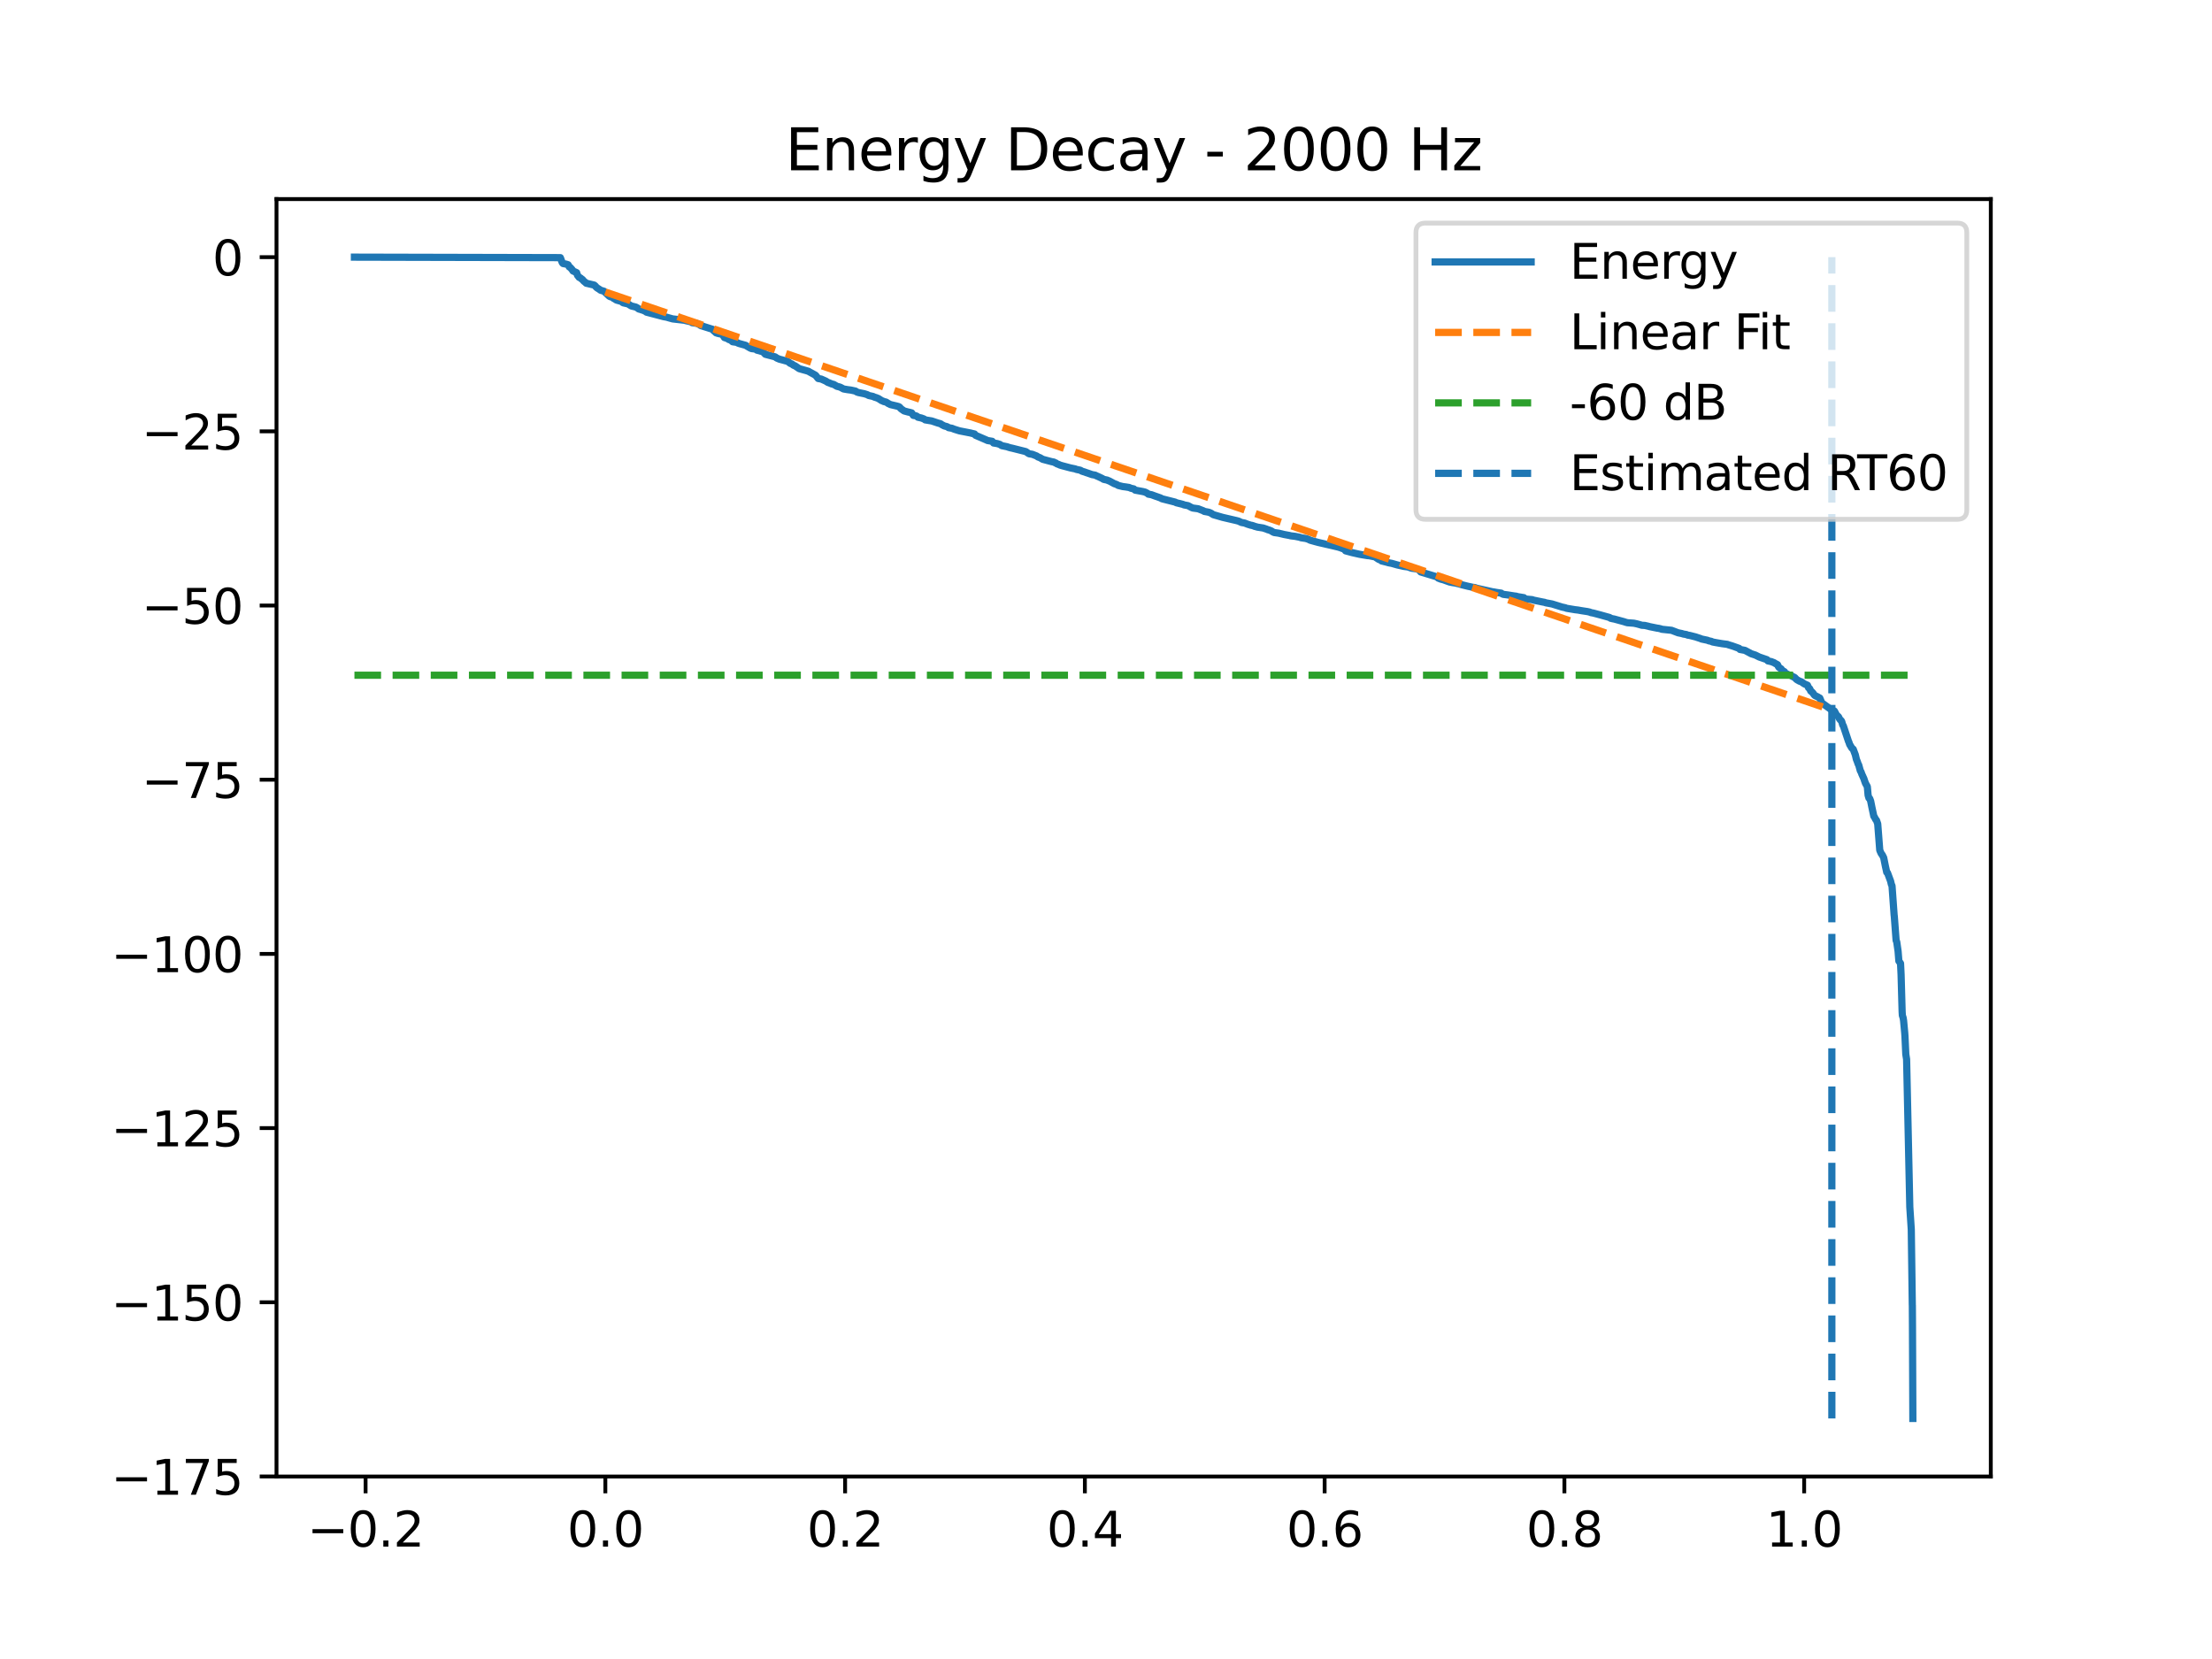 <?xml version="1.0" encoding="utf-8" standalone="no"?>
<!DOCTYPE svg PUBLIC "-//W3C//DTD SVG 1.1//EN"
  "http://www.w3.org/Graphics/SVG/1.1/DTD/svg11.dtd">
<svg xmlns:xlink="http://www.w3.org/1999/xlink" width="460.8pt" height="345.6pt" viewBox="0 0 460.8 345.6" xmlns="http://www.w3.org/2000/svg" version="1.1">
 <defs>
  <style type="text/css">*{stroke-linejoin: round; stroke-linecap: butt}</style>
 </defs>
 <g id="figure_1">
  <g id="patch_1">
   <path d="M 0 345.6 
L 460.8 345.6 
L 460.8 0 
L 0 0 
z
" style="fill: #ffffff"/>
  </g>
  <g id="axes_1">
   <g id="patch_2">
    <path d="M 57.6 307.584 
L 414.72 307.584 
L 414.72 41.472 
L 57.6 41.472 
z
" style="fill: #ffffff"/>
   </g>
   <g id="matplotlib.axis_1">
    <g id="xtick_1">
     <g id="line2d_1">
      <defs>
       <path id="me04edfafb6" d="M 0 0 
L 0 3.5 
" style="stroke: #000000; stroke-width: 0.8"/>
      </defs>
      <g>
       <use xlink:href="#me04edfafb6" x="76.158" y="307.584" style="stroke: #000000; stroke-width: 0.8"/>
      </g>
     </g>
     <g id="text_1">
      <!-- −0.2 -->
      <g transform="translate(64.017 322.182) scale(0.1 -0.1)">
       <defs>
        <path id="DejaVuSans-2212" d="M 678 2272 
L 4684 2272 
L 4684 1741 
L 678 1741 
L 678 2272 
z
" transform="scale(0.016)"/>
        <path id="DejaVuSans-30" d="M 2034 4250 
Q 1547 4250 1301 3770 
Q 1056 3291 1056 2328 
Q 1056 1369 1301 889 
Q 1547 409 2034 409 
Q 2525 409 2770 889 
Q 3016 1369 3016 2328 
Q 3016 3291 2770 3770 
Q 2525 4250 2034 4250 
z
M 2034 4750 
Q 2819 4750 3233 4129 
Q 3647 3509 3647 2328 
Q 3647 1150 3233 529 
Q 2819 -91 2034 -91 
Q 1250 -91 836 529 
Q 422 1150 422 2328 
Q 422 3509 836 4129 
Q 1250 4750 2034 4750 
z
" transform="scale(0.016)"/>
        <path id="DejaVuSans-2e" d="M 684 794 
L 1344 794 
L 1344 0 
L 684 0 
L 684 794 
z
" transform="scale(0.016)"/>
        <path id="DejaVuSans-32" d="M 1228 531 
L 3431 531 
L 3431 0 
L 469 0 
L 469 531 
Q 828 903 1448 1529 
Q 2069 2156 2228 2338 
Q 2531 2678 2651 2914 
Q 2772 3150 2772 3378 
Q 2772 3750 2511 3984 
Q 2250 4219 1831 4219 
Q 1534 4219 1204 4116 
Q 875 4013 500 3803 
L 500 4441 
Q 881 4594 1212 4672 
Q 1544 4750 1819 4750 
Q 2544 4750 2975 4387 
Q 3406 4025 3406 3419 
Q 3406 3131 3298 2873 
Q 3191 2616 2906 2266 
Q 2828 2175 2409 1742 
Q 1991 1309 1228 531 
z
" transform="scale(0.016)"/>
       </defs>
       <use xlink:href="#DejaVuSans-2212"/>
       <use xlink:href="#DejaVuSans-30" transform="translate(83.789 0)"/>
       <use xlink:href="#DejaVuSans-2e" transform="translate(147.412 0)"/>
       <use xlink:href="#DejaVuSans-32" transform="translate(179.199 0)"/>
      </g>
     </g>
    </g>
    <g id="xtick_2">
     <g id="line2d_2">
      <g>
       <use xlink:href="#me04edfafb6" x="126.105" y="307.584" style="stroke: #000000; stroke-width: 0.8"/>
      </g>
     </g>
     <g id="text_2">
      <!-- 0.0 -->
      <g transform="translate(118.154 322.182) scale(0.1 -0.1)">
       <use xlink:href="#DejaVuSans-30"/>
       <use xlink:href="#DejaVuSans-2e" transform="translate(63.623 0)"/>
       <use xlink:href="#DejaVuSans-30" transform="translate(95.41 0)"/>
      </g>
     </g>
    </g>
    <g id="xtick_3">
     <g id="line2d_3">
      <g>
       <use xlink:href="#me04edfafb6" x="176.052" y="307.584" style="stroke: #000000; stroke-width: 0.8"/>
      </g>
     </g>
     <g id="text_3">
      <!-- 0.2 -->
      <g transform="translate(168.101 322.182) scale(0.1 -0.1)">
       <use xlink:href="#DejaVuSans-30"/>
       <use xlink:href="#DejaVuSans-2e" transform="translate(63.623 0)"/>
       <use xlink:href="#DejaVuSans-32" transform="translate(95.41 0)"/>
      </g>
     </g>
    </g>
    <g id="xtick_4">
     <g id="line2d_4">
      <g>
       <use xlink:href="#me04edfafb6" x="225.999" y="307.584" style="stroke: #000000; stroke-width: 0.8"/>
      </g>
     </g>
     <g id="text_4">
      <!-- 0.4 -->
      <g transform="translate(218.047 322.182) scale(0.1 -0.1)">
       <defs>
        <path id="DejaVuSans-34" d="M 2419 4116 
L 825 1625 
L 2419 1625 
L 2419 4116 
z
M 2253 4666 
L 3047 4666 
L 3047 1625 
L 3713 1625 
L 3713 1100 
L 3047 1100 
L 3047 0 
L 2419 0 
L 2419 1100 
L 313 1100 
L 313 1709 
L 2253 4666 
z
" transform="scale(0.016)"/>
       </defs>
       <use xlink:href="#DejaVuSans-30"/>
       <use xlink:href="#DejaVuSans-2e" transform="translate(63.623 0)"/>
       <use xlink:href="#DejaVuSans-34" transform="translate(95.41 0)"/>
      </g>
     </g>
    </g>
    <g id="xtick_5">
     <g id="line2d_5">
      <g>
       <use xlink:href="#me04edfafb6" x="275.946" y="307.584" style="stroke: #000000; stroke-width: 0.8"/>
      </g>
     </g>
     <g id="text_5">
      <!-- 0.6 -->
      <g transform="translate(267.994 322.182) scale(0.1 -0.1)">
       <defs>
        <path id="DejaVuSans-36" d="M 2113 2584 
Q 1688 2584 1439 2293 
Q 1191 2003 1191 1497 
Q 1191 994 1439 701 
Q 1688 409 2113 409 
Q 2538 409 2786 701 
Q 3034 994 3034 1497 
Q 3034 2003 2786 2293 
Q 2538 2584 2113 2584 
z
M 3366 4563 
L 3366 3988 
Q 3128 4100 2886 4159 
Q 2644 4219 2406 4219 
Q 1781 4219 1451 3797 
Q 1122 3375 1075 2522 
Q 1259 2794 1537 2939 
Q 1816 3084 2150 3084 
Q 2853 3084 3261 2657 
Q 3669 2231 3669 1497 
Q 3669 778 3244 343 
Q 2819 -91 2113 -91 
Q 1303 -91 875 529 
Q 447 1150 447 2328 
Q 447 3434 972 4092 
Q 1497 4750 2381 4750 
Q 2619 4750 2861 4703 
Q 3103 4656 3366 4563 
z
" transform="scale(0.016)"/>
       </defs>
       <use xlink:href="#DejaVuSans-30"/>
       <use xlink:href="#DejaVuSans-2e" transform="translate(63.623 0)"/>
       <use xlink:href="#DejaVuSans-36" transform="translate(95.41 0)"/>
      </g>
     </g>
    </g>
    <g id="xtick_6">
     <g id="line2d_6">
      <g>
       <use xlink:href="#me04edfafb6" x="325.893" y="307.584" style="stroke: #000000; stroke-width: 0.8"/>
      </g>
     </g>
     <g id="text_6">
      <!-- 0.8 -->
      <g transform="translate(317.941 322.182) scale(0.1 -0.1)">
       <defs>
        <path id="DejaVuSans-38" d="M 2034 2216 
Q 1584 2216 1326 1975 
Q 1069 1734 1069 1313 
Q 1069 891 1326 650 
Q 1584 409 2034 409 
Q 2484 409 2743 651 
Q 3003 894 3003 1313 
Q 3003 1734 2745 1975 
Q 2488 2216 2034 2216 
z
M 1403 2484 
Q 997 2584 770 2862 
Q 544 3141 544 3541 
Q 544 4100 942 4425 
Q 1341 4750 2034 4750 
Q 2731 4750 3128 4425 
Q 3525 4100 3525 3541 
Q 3525 3141 3298 2862 
Q 3072 2584 2669 2484 
Q 3125 2378 3379 2068 
Q 3634 1759 3634 1313 
Q 3634 634 3220 271 
Q 2806 -91 2034 -91 
Q 1263 -91 848 271 
Q 434 634 434 1313 
Q 434 1759 690 2068 
Q 947 2378 1403 2484 
z
M 1172 3481 
Q 1172 3119 1398 2916 
Q 1625 2713 2034 2713 
Q 2441 2713 2670 2916 
Q 2900 3119 2900 3481 
Q 2900 3844 2670 4047 
Q 2441 4250 2034 4250 
Q 1625 4250 1398 4047 
Q 1172 3844 1172 3481 
z
" transform="scale(0.016)"/>
       </defs>
       <use xlink:href="#DejaVuSans-30"/>
       <use xlink:href="#DejaVuSans-2e" transform="translate(63.623 0)"/>
       <use xlink:href="#DejaVuSans-38" transform="translate(95.41 0)"/>
      </g>
     </g>
    </g>
    <g id="xtick_7">
     <g id="line2d_7">
      <g>
       <use xlink:href="#me04edfafb6" x="375.839" y="307.584" style="stroke: #000000; stroke-width: 0.8"/>
      </g>
     </g>
     <g id="text_7">
      <!-- 1.0 -->
      <g transform="translate(367.888 322.182) scale(0.1 -0.1)">
       <defs>
        <path id="DejaVuSans-31" d="M 794 531 
L 1825 531 
L 1825 4091 
L 703 3866 
L 703 4441 
L 1819 4666 
L 2450 4666 
L 2450 531 
L 3481 531 
L 3481 0 
L 794 0 
L 794 531 
z
" transform="scale(0.016)"/>
       </defs>
       <use xlink:href="#DejaVuSans-31"/>
       <use xlink:href="#DejaVuSans-2e" transform="translate(63.623 0)"/>
       <use xlink:href="#DejaVuSans-30" transform="translate(95.41 0)"/>
      </g>
     </g>
    </g>
   </g>
   <g id="matplotlib.axis_2">
    <g id="ytick_1">
     <g id="line2d_8">
      <defs>
       <path id="md90531fa50" d="M 0 0 
L -3.5 0 
" style="stroke: #000000; stroke-width: 0.8"/>
      </defs>
      <g>
       <use xlink:href="#md90531fa50" x="57.6" y="307.58" style="stroke: #000000; stroke-width: 0.8"/>
      </g>
     </g>
     <g id="text_8">
      <!-- −175 -->
      <g transform="translate(23.133 311.379) scale(0.1 -0.1)">
       <defs>
        <path id="DejaVuSans-37" d="M 525 4666 
L 3525 4666 
L 3525 4397 
L 1831 0 
L 1172 0 
L 2766 4134 
L 525 4134 
L 525 4666 
z
" transform="scale(0.016)"/>
        <path id="DejaVuSans-35" d="M 691 4666 
L 3169 4666 
L 3169 4134 
L 1269 4134 
L 1269 2991 
Q 1406 3038 1543 3061 
Q 1681 3084 1819 3084 
Q 2600 3084 3056 2656 
Q 3513 2228 3513 1497 
Q 3513 744 3044 326 
Q 2575 -91 1722 -91 
Q 1428 -91 1123 -41 
Q 819 9 494 109 
L 494 744 
Q 775 591 1075 516 
Q 1375 441 1709 441 
Q 2250 441 2565 725 
Q 2881 1009 2881 1497 
Q 2881 1984 2565 2268 
Q 2250 2553 1709 2553 
Q 1456 2553 1204 2497 
Q 953 2441 691 2322 
L 691 4666 
z
" transform="scale(0.016)"/>
       </defs>
       <use xlink:href="#DejaVuSans-2212"/>
       <use xlink:href="#DejaVuSans-31" transform="translate(83.789 0)"/>
       <use xlink:href="#DejaVuSans-37" transform="translate(147.412 0)"/>
       <use xlink:href="#DejaVuSans-35" transform="translate(211.035 0)"/>
      </g>
     </g>
    </g>
    <g id="ytick_2">
     <g id="line2d_9">
      <g>
       <use xlink:href="#md90531fa50" x="57.6" y="271.293" style="stroke: #000000; stroke-width: 0.8"/>
      </g>
     </g>
     <g id="text_9">
      <!-- −150 -->
      <g transform="translate(23.133 275.092) scale(0.1 -0.1)">
       <use xlink:href="#DejaVuSans-2212"/>
       <use xlink:href="#DejaVuSans-31" transform="translate(83.789 0)"/>
       <use xlink:href="#DejaVuSans-35" transform="translate(147.412 0)"/>
       <use xlink:href="#DejaVuSans-30" transform="translate(211.035 0)"/>
      </g>
     </g>
    </g>
    <g id="ytick_3">
     <g id="line2d_10">
      <g>
       <use xlink:href="#md90531fa50" x="57.6" y="235.005" style="stroke: #000000; stroke-width: 0.8"/>
      </g>
     </g>
     <g id="text_10">
      <!-- −125 -->
      <g transform="translate(23.133 238.805) scale(0.1 -0.1)">
       <use xlink:href="#DejaVuSans-2212"/>
       <use xlink:href="#DejaVuSans-31" transform="translate(83.789 0)"/>
       <use xlink:href="#DejaVuSans-32" transform="translate(147.412 0)"/>
       <use xlink:href="#DejaVuSans-35" transform="translate(211.035 0)"/>
      </g>
     </g>
    </g>
    <g id="ytick_4">
     <g id="line2d_11">
      <g>
       <use xlink:href="#md90531fa50" x="57.6" y="198.718" style="stroke: #000000; stroke-width: 0.8"/>
      </g>
     </g>
     <g id="text_11">
      <!-- −100 -->
      <g transform="translate(23.133 202.517) scale(0.1 -0.1)">
       <use xlink:href="#DejaVuSans-2212"/>
       <use xlink:href="#DejaVuSans-31" transform="translate(83.789 0)"/>
       <use xlink:href="#DejaVuSans-30" transform="translate(147.412 0)"/>
       <use xlink:href="#DejaVuSans-30" transform="translate(211.035 0)"/>
      </g>
     </g>
    </g>
    <g id="ytick_5">
     <g id="line2d_12">
      <g>
       <use xlink:href="#md90531fa50" x="57.6" y="162.43" style="stroke: #000000; stroke-width: 0.8"/>
      </g>
     </g>
     <g id="text_12">
      <!-- −75 -->
      <g transform="translate(29.495 166.23) scale(0.1 -0.1)">
       <use xlink:href="#DejaVuSans-2212"/>
       <use xlink:href="#DejaVuSans-37" transform="translate(83.789 0)"/>
       <use xlink:href="#DejaVuSans-35" transform="translate(147.412 0)"/>
      </g>
     </g>
    </g>
    <g id="ytick_6">
     <g id="line2d_13">
      <g>
       <use xlink:href="#md90531fa50" x="57.6" y="126.143" style="stroke: #000000; stroke-width: 0.8"/>
      </g>
     </g>
     <g id="text_13">
      <!-- −50 -->
      <g transform="translate(29.495 129.942) scale(0.1 -0.1)">
       <use xlink:href="#DejaVuSans-2212"/>
       <use xlink:href="#DejaVuSans-35" transform="translate(83.789 0)"/>
       <use xlink:href="#DejaVuSans-30" transform="translate(147.412 0)"/>
      </g>
     </g>
    </g>
    <g id="ytick_7">
     <g id="line2d_14">
      <g>
       <use xlink:href="#md90531fa50" x="57.6" y="89.855" style="stroke: #000000; stroke-width: 0.8"/>
      </g>
     </g>
     <g id="text_14">
      <!-- −25 -->
      <g transform="translate(29.495 93.655) scale(0.1 -0.1)">
       <use xlink:href="#DejaVuSans-2212"/>
       <use xlink:href="#DejaVuSans-32" transform="translate(83.789 0)"/>
       <use xlink:href="#DejaVuSans-35" transform="translate(147.412 0)"/>
      </g>
     </g>
    </g>
    <g id="ytick_8">
     <g id="line2d_15">
      <g>
       <use xlink:href="#md90531fa50" x="57.6" y="53.568" style="stroke: #000000; stroke-width: 0.8"/>
      </g>
     </g>
     <g id="text_15">
      <!-- 0 -->
      <g transform="translate(44.237 57.367) scale(0.1 -0.1)">
       <use xlink:href="#DejaVuSans-30"/>
      </g>
     </g>
    </g>
   </g>
   <g id="line2d_16">
    <path d="M 73.833 53.568 
L 116.73 53.67 
L 117.13 54.722 
L 117.302 54.903 
L 117.932 55.021 
L 118.337 55.148 
L 118.41 55.261 
L 118.592 55.606 
L 118.79 55.719 
L 119.092 56.055 
L 119.18 56.156 
L 119.368 56.447 
L 120.127 56.798 
L 120.304 57.365 
L 120.491 57.576 
L 120.647 57.789 
L 120.913 57.89 
L 121.116 58.094 
L 121.319 58.21 
L 121.537 58.482 
L 121.693 58.632 
L 121.927 58.805 
L 122.115 58.996 
L 123.78 59.387 
L 123.998 59.57 
L 124.149 59.756 
L 124.388 59.976 
L 124.81 60.238 
L 125.143 60.482 
L 125.309 60.515 
L 125.835 60.674 
L 126.896 61.682 
L 127.089 61.793 
L 127.271 61.848 
L 127.671 61.971 
L 127.838 62.17 
L 128.041 62.25 
L 128.311 62.449 
L 128.499 62.533 
L 129.508 62.81 
L 129.674 62.988 
L 129.836 63.087 
L 130.84 63.312 
L 131.251 63.58 
L 131.537 63.745 
L 132.442 63.965 
L 132.853 64.186 
L 132.947 64.292 
L 133.098 64.384 
L 133.358 64.443 
L 133.738 64.578 
L 133.987 64.643 
L 134.508 64.893 
L 134.664 65.027 
L 138.249 65.969 
L 138.878 66.078 
L 139.346 66.218 
L 139.95 66.381 
L 140.122 66.433 
L 142.572 66.714 
L 142.921 66.807 
L 143.956 67.043 
L 144.19 67.222 
L 145.106 67.35 
L 145.538 67.525 
L 145.72 67.633 
L 146.006 67.844 
L 146.178 67.884 
L 148.441 68.599 
L 148.696 68.917 
L 148.909 69.083 
L 149.159 69.327 
L 149.487 69.438 
L 149.658 69.484 
L 150.361 69.632 
L 150.605 69.829 
L 150.683 69.955 
L 150.912 70.32 
L 151.099 70.382 
L 151.542 70.526 
L 151.797 70.72 
L 152.213 70.843 
L 152.613 71.195 
L 153.488 71.325 
L 153.737 71.475 
L 154.075 71.591 
L 155.314 71.93 
L 156.157 72.435 
L 156.443 72.576 
L 156.62 72.627 
L 157.182 72.695 
L 157.515 72.802 
L 157.671 72.94 
L 158.269 73.094 
L 158.529 73.178 
L 158.935 73.284 
L 159.445 73.807 
L 161.463 74.336 
L 161.812 74.587 
L 162.072 74.699 
L 162.374 74.828 
L 162.847 74.947 
L 164.075 75.284 
L 164.424 75.526 
L 164.554 75.662 
L 164.72 75.733 
L 165.012 75.844 
L 165.261 76.07 
L 165.594 76.191 
L 166.484 76.795 
L 168.409 77.338 
L 168.612 77.466 
L 169.882 78.161 
L 170.443 78.851 
L 171.073 78.963 
L 172.025 79.388 
L 172.275 79.551 
L 172.509 79.691 
L 172.701 79.742 
L 173.024 79.877 
L 173.222 79.966 
L 173.685 80.087 
L 174.174 80.37 
L 174.33 80.472 
L 174.788 80.581 
L 175.084 80.685 
L 175.313 80.804 
L 175.521 80.917 
L 175.73 81.029 
L 176.557 81.169 
L 177.254 81.26 
L 178.232 81.473 
L 178.43 81.631 
L 178.83 81.775 
L 180.058 82.024 
L 180.688 82.223 
L 180.964 82.388 
L 181.874 82.589 
L 182.16 82.729 
L 182.561 82.849 
L 182.987 83.022 
L 183.445 83.311 
L 183.601 83.426 
L 183.914 83.549 
L 184.101 83.645 
L 184.564 83.752 
L 184.907 83.956 
L 185.058 84.078 
L 185.225 84.135 
L 185.474 84.275 
L 186.759 84.574 
L 187.243 84.709 
L 187.462 84.871 
L 187.581 85.039 
L 187.784 85.214 
L 188.039 85.391 
L 188.346 85.605 
L 189.2 85.837 
L 189.454 85.886 
L 189.918 86.011 
L 190.266 86.533 
L 190.766 86.616 
L 191.026 86.72 
L 191.208 86.914 
L 191.921 87.074 
L 192.243 87.188 
L 192.503 87.292 
L 192.737 87.468 
L 194.101 87.694 
L 195.349 88.114 
L 195.942 88.278 
L 196.197 88.463 
L 196.671 88.708 
L 196.853 88.771 
L 197.17 88.844 
L 197.42 88.948 
L 197.597 89.089 
L 198.32 89.223 
L 198.747 89.4 
L 199.673 89.691 
L 199.87 89.751 
L 202.248 90.216 
L 202.487 90.285 
L 203.013 90.4 
L 203.221 90.679 
L 205.516 91.668 
L 205.698 91.764 
L 206.697 91.933 
L 206.972 92.283 
L 207.737 92.405 
L 208.263 92.567 
L 208.689 92.839 
L 209.797 93.065 
L 210.136 93.189 
L 210.567 93.308 
L 210.776 93.345 
L 213.694 94.076 
L 214.355 94.526 
L 215.047 94.637 
L 215.973 94.999 
L 216.233 95.203 
L 216.587 95.316 
L 216.993 95.547 
L 217.201 95.676 
L 218.689 96.073 
L 219.126 96.185 
L 219.547 96.26 
L 219.704 96.376 
L 219.943 96.439 
L 220.057 96.549 
L 220.213 96.635 
L 220.552 96.757 
L 220.796 96.876 
L 221.207 97.002 
L 223.002 97.479 
L 223.97 97.677 
L 224.23 97.783 
L 225.052 97.956 
L 225.364 98.145 
L 225.687 98.252 
L 225.931 98.32 
L 226.327 98.471 
L 226.483 98.515 
L 227.482 98.865 
L 228.163 98.986 
L 228.418 99.127 
L 228.71 99.245 
L 229.641 99.682 
L 229.891 99.856 
L 230.697 100.023 
L 230.864 100.132 
L 231.03 100.164 
L 232.133 100.76 
L 232.456 100.866 
L 232.716 100.979 
L 232.95 101.13 
L 233.158 101.179 
L 233.892 101.36 
L 234.459 101.431 
L 235.213 101.55 
L 235.614 101.72 
L 236.191 101.844 
L 236.467 102.102 
L 236.998 102.203 
L 238.08 102.401 
L 238.548 102.516 
L 239.048 102.777 
L 239.23 102.945 
L 239.88 103.059 
L 240.499 103.289 
L 241.779 103.74 
L 241.982 103.866 
L 242.143 103.925 
L 244.115 104.423 
L 244.823 104.603 
L 245.041 104.729 
L 246.456 105.079 
L 246.628 105.172 
L 247.502 105.338 
L 248.069 105.648 
L 248.376 105.792 
L 248.543 105.84 
L 249.594 105.983 
L 250.723 106.423 
L 250.874 106.535 
L 251.487 106.646 
L 251.831 106.718 
L 252.138 106.838 
L 252.393 106.973 
L 252.575 107.1 
L 252.762 107.216 
L 254.453 107.706 
L 254.672 107.77 
L 257.596 108.45 
L 258.038 108.568 
L 258.61 108.841 
L 259.286 108.962 
L 259.88 109.199 
L 260.546 109.407 
L 260.79 109.446 
L 261.154 109.554 
L 261.326 109.638 
L 261.742 109.743 
L 261.898 109.801 
L 263.147 109.995 
L 263.875 110.243 
L 264.161 110.367 
L 264.338 110.4 
L 264.656 110.523 
L 264.9 110.637 
L 265.082 110.767 
L 265.337 110.895 
L 265.488 110.944 
L 266.347 111.065 
L 266.674 111.143 
L 267.148 111.255 
L 267.512 111.344 
L 268.605 111.546 
L 268.875 111.62 
L 269.812 111.733 
L 270.764 111.922 
L 271.045 112.027 
L 272.007 112.17 
L 272.486 112.312 
L 272.704 112.419 
L 272.933 112.535 
L 274 112.836 
L 274.671 113.014 
L 275.878 113.289 
L 276.362 113.403 
L 276.976 113.541 
L 278.714 113.95 
L 279.083 114.061 
L 279.239 114.107 
L 279.572 114.244 
L 279.936 114.357 
L 280.15 114.532 
L 280.311 114.751 
L 281.716 115.13 
L 282.21 115.241 
L 282.985 115.416 
L 283.261 115.477 
L 284.879 115.746 
L 285.228 115.771 
L 286.481 116.02 
L 286.716 116.2 
L 287.22 116.534 
L 287.564 116.645 
L 287.813 116.853 
L 288.896 117.125 
L 289.296 117.242 
L 289.921 117.357 
L 291.065 117.683 
L 292.153 117.922 
L 292.387 117.983 
L 293.25 118.095 
L 293.588 118.206 
L 293.968 118.346 
L 294.213 118.39 
L 295.056 118.502 
L 295.586 118.695 
L 295.971 119.15 
L 299.416 120.201 
L 299.598 120.429 
L 300.154 120.647 
L 300.659 120.772 
L 301.637 121.125 
L 301.949 121.237 
L 302.542 121.354 
L 303.26 121.468 
L 303.635 121.568 
L 304.004 121.646 
L 304.483 121.802 
L 305.799 122.13 
L 306.33 122.238 
L 306.601 122.31 
L 307.313 122.416 
L 307.548 122.522 
L 310.924 123.28 
L 311.158 123.305 
L 311.788 123.421 
L 312.73 123.563 
L 312.891 123.688 
L 313.135 123.81 
L 314.051 123.928 
L 315.544 124.163 
L 315.799 124.185 
L 316.184 124.296 
L 317.454 124.504 
L 317.766 124.785 
L 319.15 124.912 
L 319.53 125.033 
L 321.392 125.413 
L 321.715 125.467 
L 322.043 125.582 
L 322.74 125.708 
L 323.328 125.82 
L 325.154 126.383 
L 325.326 126.444 
L 326.08 126.609 
L 326.33 126.714 
L 328.083 127.009 
L 328.728 127.084 
L 329.337 127.193 
L 329.55 127.228 
L 330.721 127.408 
L 331.194 127.517 
L 331.366 127.607 
L 331.949 127.719 
L 333.395 128.104 
L 335.331 128.641 
L 335.518 128.795 
L 335.996 128.909 
L 336.246 128.949 
L 338.343 129.519 
L 338.613 129.615 
L 339.019 129.726 
L 340.367 129.825 
L 341.012 129.965 
L 341.6 130.127 
L 342.021 130.254 
L 342.635 130.289 
L 343.384 130.46 
L 343.593 130.525 
L 345.231 130.86 
L 345.507 130.891 
L 345.996 131.008 
L 346.163 131.086 
L 348.213 131.302 
L 349.581 131.823 
L 350.346 131.976 
L 350.679 132.085 
L 351.329 132.191 
L 351.568 132.309 
L 351.985 132.368 
L 353.285 132.698 
L 353.452 132.762 
L 354.165 132.991 
L 354.498 133.127 
L 355.673 133.373 
L 356.001 133.504 
L 356.516 133.608 
L 356.735 133.73 
L 357.385 133.854 
L 358.02 133.965 
L 358.79 134.094 
L 359.841 134.231 
L 360.028 134.309 
L 360.835 134.552 
L 362.291 135.069 
L 362.463 135.291 
L 363.509 135.484 
L 364.81 136.184 
L 364.976 136.237 
L 365.663 136.459 
L 366.495 136.872 
L 368.082 137.416 
L 368.285 137.676 
L 369.06 137.843 
L 369.227 137.927 
L 369.544 138.036 
L 369.778 138.188 
L 370.293 138.465 
L 370.455 138.818 
L 370.621 139.062 
L 371.053 139.345 
L 371.219 139.625 
L 371.532 139.813 
L 371.734 139.935 
L 371.984 140.317 
L 372.328 140.429 
L 372.588 140.566 
L 373.061 140.712 
L 373.545 140.985 
L 373.852 141.12 
L 374.065 141.338 
L 374.221 141.508 
L 374.44 141.658 
L 374.882 141.905 
L 375.262 142.032 
L 375.72 142.359 
L 375.98 142.509 
L 376.162 142.585 
L 376.531 142.744 
L 376.766 143.287 
L 376.937 143.4 
L 377.026 143.533 
L 377.203 143.943 
L 377.499 144.184 
L 377.702 144.414 
L 377.915 144.723 
L 378.092 144.899 
L 378.659 145.17 
L 378.831 145.279 
L 379.096 145.418 
L 379.497 146.384 
L 379.622 146.496 
L 381.609 147.925 
L 381.745 147.98 
L 382.135 148.123 
L 382.572 148.929 
L 382.66 149.038 
L 382.993 149.315 
L 383.17 149.692 
L 383.384 149.982 
L 383.566 150.127 
L 383.675 150.343 
L 383.873 151.033 
L 383.982 151.153 
L 385.074 154.429 
L 385.142 154.558 
L 385.335 155.122 
L 385.423 155.25 
L 385.772 155.837 
L 386.058 156.075 
L 386.406 157 
L 386.49 157.21 
L 386.719 158.176 
L 386.901 158.624 
L 387.104 159.205 
L 387.202 159.353 
L 387.551 160.61 
L 387.665 160.749 
L 387.858 161.278 
L 388.285 162.219 
L 388.43 162.665 
L 388.607 163.159 
L 388.997 163.86 
L 389.159 165.657 
L 389.33 166.245 
L 389.497 166.358 
L 389.695 166.887 
L 389.949 168.16 
L 390.35 170.039 
L 390.47 170.184 
L 390.746 170.732 
L 390.896 170.864 
L 391.162 171.62 
L 391.588 177.116 
L 391.807 177.627 
L 391.968 177.936 
L 392.088 178.041 
L 392.39 178.646 
L 392.421 178.745 
L 392.806 180.659 
L 392.832 180.749 
L 393.04 181.712 
L 393.201 181.822 
L 393.846 183.558 
L 394.002 184.223 
L 394.143 184.534 
L 394.424 188.455 
L 394.585 190.676 
L 394.611 190.822 
L 394.996 195.905 
L 395.126 196.223 
L 395.407 198.166 
L 395.569 200.2 
L 395.86 200.603 
L 395.917 200.699 
L 396.032 203.039 
L 396.25 210.805 
L 396.297 211.528 
L 396.422 211.924 
L 396.458 212.021 
L 396.552 212.629 
L 396.786 215.141 
L 396.838 215.858 
L 397.015 219.631 
L 397.181 220.67 
L 397.847 251.441 
L 398.154 256.12 
L 398.368 271.885 
L 398.378 271.932 
L 398.404 276.246 
L 398.482 295.488 
L 398.482 295.488 
" clip-path="url(#pb7db8bfe38)" style="fill: none; stroke: #1f77b4; stroke-width: 1.5; stroke-linecap: square"/>
   </g>
   <g id="line2d_17">
    <path d="M 126.105 60.833 
L 381.609 147.915 
" clip-path="url(#pb7db8bfe38)" style="fill: none; stroke-dasharray: 5.55,2.4; stroke-dashoffset: 0; stroke: #ff7f0e; stroke-width: 1.5"/>
   </g>
   <g id="line2d_18">
    <path d="M 73.833 140.658 
L 398.487 140.658 
L 398.487 140.658 
" clip-path="url(#pb7db8bfe38)" style="fill: none; stroke-dasharray: 5.55,2.4; stroke-dashoffset: 0; stroke: #2ca02c; stroke-width: 1.5"/>
   </g>
   <g id="LineCollection_1">
    <path d="M 381.609 295.488 
L 381.609 53.568 
" clip-path="url(#pb7db8bfe38)" style="fill: none; stroke-dasharray: 5.55,2.4; stroke-dashoffset: 0; stroke: #1f77b4; stroke-width: 1.5"/>
   </g>
   <g id="patch_3">
    <path d="M 57.6 307.584 
L 57.6 41.472 
" style="fill: none; stroke: #000000; stroke-width: 0.8; stroke-linejoin: miter; stroke-linecap: square"/>
   </g>
   <g id="patch_4">
    <path d="M 414.72 307.584 
L 414.72 41.472 
" style="fill: none; stroke: #000000; stroke-width: 0.8; stroke-linejoin: miter; stroke-linecap: square"/>
   </g>
   <g id="patch_5">
    <path d="M 57.6 307.584 
L 414.72 307.584 
" style="fill: none; stroke: #000000; stroke-width: 0.8; stroke-linejoin: miter; stroke-linecap: square"/>
   </g>
   <g id="patch_6">
    <path d="M 57.6 41.472 
L 414.72 41.472 
" style="fill: none; stroke: #000000; stroke-width: 0.8; stroke-linejoin: miter; stroke-linecap: square"/>
   </g>
   <g id="text_16">
    <!-- Energy Decay - 2000 Hz -->
    <g transform="translate(163.59 35.472) scale(0.12 -0.12)">
     <defs>
      <path id="DejaVuSans-45" d="M 628 4666 
L 3578 4666 
L 3578 4134 
L 1259 4134 
L 1259 2753 
L 3481 2753 
L 3481 2222 
L 1259 2222 
L 1259 531 
L 3634 531 
L 3634 0 
L 628 0 
L 628 4666 
z
" transform="scale(0.016)"/>
      <path id="DejaVuSans-6e" d="M 3513 2113 
L 3513 0 
L 2938 0 
L 2938 2094 
Q 2938 2591 2744 2837 
Q 2550 3084 2163 3084 
Q 1697 3084 1428 2787 
Q 1159 2491 1159 1978 
L 1159 0 
L 581 0 
L 581 3500 
L 1159 3500 
L 1159 2956 
Q 1366 3272 1645 3428 
Q 1925 3584 2291 3584 
Q 2894 3584 3203 3211 
Q 3513 2838 3513 2113 
z
" transform="scale(0.016)"/>
      <path id="DejaVuSans-65" d="M 3597 1894 
L 3597 1613 
L 953 1613 
Q 991 1019 1311 708 
Q 1631 397 2203 397 
Q 2534 397 2845 478 
Q 3156 559 3463 722 
L 3463 178 
Q 3153 47 2828 -22 
Q 2503 -91 2169 -91 
Q 1331 -91 842 396 
Q 353 884 353 1716 
Q 353 2575 817 3079 
Q 1281 3584 2069 3584 
Q 2775 3584 3186 3129 
Q 3597 2675 3597 1894 
z
M 3022 2063 
Q 3016 2534 2758 2815 
Q 2500 3097 2075 3097 
Q 1594 3097 1305 2825 
Q 1016 2553 972 2059 
L 3022 2063 
z
" transform="scale(0.016)"/>
      <path id="DejaVuSans-72" d="M 2631 2963 
Q 2534 3019 2420 3045 
Q 2306 3072 2169 3072 
Q 1681 3072 1420 2755 
Q 1159 2438 1159 1844 
L 1159 0 
L 581 0 
L 581 3500 
L 1159 3500 
L 1159 2956 
Q 1341 3275 1631 3429 
Q 1922 3584 2338 3584 
Q 2397 3584 2469 3576 
Q 2541 3569 2628 3553 
L 2631 2963 
z
" transform="scale(0.016)"/>
      <path id="DejaVuSans-67" d="M 2906 1791 
Q 2906 2416 2648 2759 
Q 2391 3103 1925 3103 
Q 1463 3103 1205 2759 
Q 947 2416 947 1791 
Q 947 1169 1205 825 
Q 1463 481 1925 481 
Q 2391 481 2648 825 
Q 2906 1169 2906 1791 
z
M 3481 434 
Q 3481 -459 3084 -895 
Q 2688 -1331 1869 -1331 
Q 1566 -1331 1297 -1286 
Q 1028 -1241 775 -1147 
L 775 -588 
Q 1028 -725 1275 -790 
Q 1522 -856 1778 -856 
Q 2344 -856 2625 -561 
Q 2906 -266 2906 331 
L 2906 616 
Q 2728 306 2450 153 
Q 2172 0 1784 0 
Q 1141 0 747 490 
Q 353 981 353 1791 
Q 353 2603 747 3093 
Q 1141 3584 1784 3584 
Q 2172 3584 2450 3431 
Q 2728 3278 2906 2969 
L 2906 3500 
L 3481 3500 
L 3481 434 
z
" transform="scale(0.016)"/>
      <path id="DejaVuSans-79" d="M 2059 -325 
Q 1816 -950 1584 -1140 
Q 1353 -1331 966 -1331 
L 506 -1331 
L 506 -850 
L 844 -850 
Q 1081 -850 1212 -737 
Q 1344 -625 1503 -206 
L 1606 56 
L 191 3500 
L 800 3500 
L 1894 763 
L 2988 3500 
L 3597 3500 
L 2059 -325 
z
" transform="scale(0.016)"/>
      <path id="DejaVuSans-20" transform="scale(0.016)"/>
      <path id="DejaVuSans-44" d="M 1259 4147 
L 1259 519 
L 2022 519 
Q 2988 519 3436 956 
Q 3884 1394 3884 2338 
Q 3884 3275 3436 3711 
Q 2988 4147 2022 4147 
L 1259 4147 
z
M 628 4666 
L 1925 4666 
Q 3281 4666 3915 4102 
Q 4550 3538 4550 2338 
Q 4550 1131 3912 565 
Q 3275 0 1925 0 
L 628 0 
L 628 4666 
z
" transform="scale(0.016)"/>
      <path id="DejaVuSans-63" d="M 3122 3366 
L 3122 2828 
Q 2878 2963 2633 3030 
Q 2388 3097 2138 3097 
Q 1578 3097 1268 2742 
Q 959 2388 959 1747 
Q 959 1106 1268 751 
Q 1578 397 2138 397 
Q 2388 397 2633 464 
Q 2878 531 3122 666 
L 3122 134 
Q 2881 22 2623 -34 
Q 2366 -91 2075 -91 
Q 1284 -91 818 406 
Q 353 903 353 1747 
Q 353 2603 823 3093 
Q 1294 3584 2113 3584 
Q 2378 3584 2631 3529 
Q 2884 3475 3122 3366 
z
" transform="scale(0.016)"/>
      <path id="DejaVuSans-61" d="M 2194 1759 
Q 1497 1759 1228 1600 
Q 959 1441 959 1056 
Q 959 750 1161 570 
Q 1363 391 1709 391 
Q 2188 391 2477 730 
Q 2766 1069 2766 1631 
L 2766 1759 
L 2194 1759 
z
M 3341 1997 
L 3341 0 
L 2766 0 
L 2766 531 
Q 2569 213 2275 61 
Q 1981 -91 1556 -91 
Q 1019 -91 701 211 
Q 384 513 384 1019 
Q 384 1609 779 1909 
Q 1175 2209 1959 2209 
L 2766 2209 
L 2766 2266 
Q 2766 2663 2505 2880 
Q 2244 3097 1772 3097 
Q 1472 3097 1187 3025 
Q 903 2953 641 2809 
L 641 3341 
Q 956 3463 1253 3523 
Q 1550 3584 1831 3584 
Q 2591 3584 2966 3190 
Q 3341 2797 3341 1997 
z
" transform="scale(0.016)"/>
      <path id="DejaVuSans-2d" d="M 313 2009 
L 1997 2009 
L 1997 1497 
L 313 1497 
L 313 2009 
z
" transform="scale(0.016)"/>
      <path id="DejaVuSans-48" d="M 628 4666 
L 1259 4666 
L 1259 2753 
L 3553 2753 
L 3553 4666 
L 4184 4666 
L 4184 0 
L 3553 0 
L 3553 2222 
L 1259 2222 
L 1259 0 
L 628 0 
L 628 4666 
z
" transform="scale(0.016)"/>
      <path id="DejaVuSans-7a" d="M 353 3500 
L 3084 3500 
L 3084 2975 
L 922 459 
L 3084 459 
L 3084 0 
L 275 0 
L 275 525 
L 2438 3041 
L 353 3041 
L 353 3500 
z
" transform="scale(0.016)"/>
     </defs>
     <use xlink:href="#DejaVuSans-45"/>
     <use xlink:href="#DejaVuSans-6e" transform="translate(63.184 0)"/>
     <use xlink:href="#DejaVuSans-65" transform="translate(126.562 0)"/>
     <use xlink:href="#DejaVuSans-72" transform="translate(188.086 0)"/>
     <use xlink:href="#DejaVuSans-67" transform="translate(227.449 0)"/>
     <use xlink:href="#DejaVuSans-79" transform="translate(290.926 0)"/>
     <use xlink:href="#DejaVuSans-20" transform="translate(350.105 0)"/>
     <use xlink:href="#DejaVuSans-44" transform="translate(381.893 0)"/>
     <use xlink:href="#DejaVuSans-65" transform="translate(458.895 0)"/>
     <use xlink:href="#DejaVuSans-63" transform="translate(520.418 0)"/>
     <use xlink:href="#DejaVuSans-61" transform="translate(575.398 0)"/>
     <use xlink:href="#DejaVuSans-79" transform="translate(636.678 0)"/>
     <use xlink:href="#DejaVuSans-20" transform="translate(695.857 0)"/>
     <use xlink:href="#DejaVuSans-2d" transform="translate(727.645 0)"/>
     <use xlink:href="#DejaVuSans-20" transform="translate(763.729 0)"/>
     <use xlink:href="#DejaVuSans-32" transform="translate(795.516 0)"/>
     <use xlink:href="#DejaVuSans-30" transform="translate(859.139 0)"/>
     <use xlink:href="#DejaVuSans-30" transform="translate(922.762 0)"/>
     <use xlink:href="#DejaVuSans-30" transform="translate(986.385 0)"/>
     <use xlink:href="#DejaVuSans-20" transform="translate(1050.008 0)"/>
     <use xlink:href="#DejaVuSans-48" transform="translate(1081.795 0)"/>
     <use xlink:href="#DejaVuSans-7a" transform="translate(1156.99 0)"/>
    </g>
   </g>
   <g id="legend_1">
    <g id="patch_7">
     <path d="M 296.968 108.184 
L 407.72 108.184 
Q 409.72 108.184 409.72 106.184 
L 409.72 48.472 
Q 409.72 46.472 407.72 46.472 
L 296.968 46.472 
Q 294.968 46.472 294.968 48.472 
L 294.968 106.184 
Q 294.968 108.184 296.968 108.184 
z
" style="fill: #ffffff; opacity: 0.8; stroke: #cccccc; stroke-linejoin: miter"/>
    </g>
    <g id="line2d_19">
     <path d="M 298.968 54.57 
L 308.968 54.57 
L 318.968 54.57 
" style="fill: none; stroke: #1f77b4; stroke-width: 1.5; stroke-linecap: square"/>
    </g>
    <g id="text_17">
     <!-- Energy -->
     <g transform="translate(326.968 58.07) scale(0.1 -0.1)">
      <use xlink:href="#DejaVuSans-45"/>
      <use xlink:href="#DejaVuSans-6e" transform="translate(63.184 0)"/>
      <use xlink:href="#DejaVuSans-65" transform="translate(126.562 0)"/>
      <use xlink:href="#DejaVuSans-72" transform="translate(188.086 0)"/>
      <use xlink:href="#DejaVuSans-67" transform="translate(227.449 0)"/>
      <use xlink:href="#DejaVuSans-79" transform="translate(290.926 0)"/>
     </g>
    </g>
    <g id="line2d_20">
     <path d="M 298.968 69.249 
L 308.968 69.249 
L 318.968 69.249 
" style="fill: none; stroke-dasharray: 5.55,2.4; stroke-dashoffset: 0; stroke: #ff7f0e; stroke-width: 1.5"/>
    </g>
    <g id="text_18">
     <!-- Linear Fit -->
     <g transform="translate(326.968 72.749) scale(0.1 -0.1)">
      <defs>
       <path id="DejaVuSans-4c" d="M 628 4666 
L 1259 4666 
L 1259 531 
L 3531 531 
L 3531 0 
L 628 0 
L 628 4666 
z
" transform="scale(0.016)"/>
       <path id="DejaVuSans-69" d="M 603 3500 
L 1178 3500 
L 1178 0 
L 603 0 
L 603 3500 
z
M 603 4863 
L 1178 4863 
L 1178 4134 
L 603 4134 
L 603 4863 
z
" transform="scale(0.016)"/>
       <path id="DejaVuSans-46" d="M 628 4666 
L 3309 4666 
L 3309 4134 
L 1259 4134 
L 1259 2759 
L 3109 2759 
L 3109 2228 
L 1259 2228 
L 1259 0 
L 628 0 
L 628 4666 
z
" transform="scale(0.016)"/>
       <path id="DejaVuSans-74" d="M 1172 4494 
L 1172 3500 
L 2356 3500 
L 2356 3053 
L 1172 3053 
L 1172 1153 
Q 1172 725 1289 603 
Q 1406 481 1766 481 
L 2356 481 
L 2356 0 
L 1766 0 
Q 1100 0 847 248 
Q 594 497 594 1153 
L 594 3053 
L 172 3053 
L 172 3500 
L 594 3500 
L 594 4494 
L 1172 4494 
z
" transform="scale(0.016)"/>
      </defs>
      <use xlink:href="#DejaVuSans-4c"/>
      <use xlink:href="#DejaVuSans-69" transform="translate(55.713 0)"/>
      <use xlink:href="#DejaVuSans-6e" transform="translate(83.496 0)"/>
      <use xlink:href="#DejaVuSans-65" transform="translate(146.875 0)"/>
      <use xlink:href="#DejaVuSans-61" transform="translate(208.398 0)"/>
      <use xlink:href="#DejaVuSans-72" transform="translate(269.678 0)"/>
      <use xlink:href="#DejaVuSans-20" transform="translate(310.791 0)"/>
      <use xlink:href="#DejaVuSans-46" transform="translate(342.578 0)"/>
      <use xlink:href="#DejaVuSans-69" transform="translate(392.848 0)"/>
      <use xlink:href="#DejaVuSans-74" transform="translate(420.631 0)"/>
     </g>
    </g>
    <g id="line2d_21">
     <path d="M 298.968 83.927 
L 308.968 83.927 
L 318.968 83.927 
" style="fill: none; stroke-dasharray: 5.55,2.4; stroke-dashoffset: 0; stroke: #2ca02c; stroke-width: 1.5"/>
    </g>
    <g id="text_19">
     <!-- -60 dB -->
     <g transform="translate(326.968 87.427) scale(0.1 -0.1)">
      <defs>
       <path id="DejaVuSans-64" d="M 2906 2969 
L 2906 4863 
L 3481 4863 
L 3481 0 
L 2906 0 
L 2906 525 
Q 2725 213 2448 61 
Q 2172 -91 1784 -91 
Q 1150 -91 751 415 
Q 353 922 353 1747 
Q 353 2572 751 3078 
Q 1150 3584 1784 3584 
Q 2172 3584 2448 3432 
Q 2725 3281 2906 2969 
z
M 947 1747 
Q 947 1113 1208 752 
Q 1469 391 1925 391 
Q 2381 391 2643 752 
Q 2906 1113 2906 1747 
Q 2906 2381 2643 2742 
Q 2381 3103 1925 3103 
Q 1469 3103 1208 2742 
Q 947 2381 947 1747 
z
" transform="scale(0.016)"/>
       <path id="DejaVuSans-42" d="M 1259 2228 
L 1259 519 
L 2272 519 
Q 2781 519 3026 730 
Q 3272 941 3272 1375 
Q 3272 1813 3026 2020 
Q 2781 2228 2272 2228 
L 1259 2228 
z
M 1259 4147 
L 1259 2741 
L 2194 2741 
Q 2656 2741 2882 2914 
Q 3109 3088 3109 3444 
Q 3109 3797 2882 3972 
Q 2656 4147 2194 4147 
L 1259 4147 
z
M 628 4666 
L 2241 4666 
Q 2963 4666 3353 4366 
Q 3744 4066 3744 3513 
Q 3744 3084 3544 2831 
Q 3344 2578 2956 2516 
Q 3422 2416 3680 2098 
Q 3938 1781 3938 1306 
Q 3938 681 3513 340 
Q 3088 0 2303 0 
L 628 0 
L 628 4666 
z
" transform="scale(0.016)"/>
      </defs>
      <use xlink:href="#DejaVuSans-2d"/>
      <use xlink:href="#DejaVuSans-36" transform="translate(36.084 0)"/>
      <use xlink:href="#DejaVuSans-30" transform="translate(99.707 0)"/>
      <use xlink:href="#DejaVuSans-20" transform="translate(163.33 0)"/>
      <use xlink:href="#DejaVuSans-64" transform="translate(195.117 0)"/>
      <use xlink:href="#DejaVuSans-42" transform="translate(258.594 0)"/>
     </g>
    </g>
    <g id="line2d_22">
     <path d="M 298.968 98.605 
L 318.968 98.605 
" style="fill: none; stroke-dasharray: 5.55,2.4; stroke-dashoffset: 0; stroke: #1f77b4; stroke-width: 1.5"/>
    </g>
    <g id="text_20">
     <!-- Estimated RT60 -->
     <g transform="translate(326.968 102.105) scale(0.1 -0.1)">
      <defs>
       <path id="DejaVuSans-73" d="M 2834 3397 
L 2834 2853 
Q 2591 2978 2328 3040 
Q 2066 3103 1784 3103 
Q 1356 3103 1142 2972 
Q 928 2841 928 2578 
Q 928 2378 1081 2264 
Q 1234 2150 1697 2047 
L 1894 2003 
Q 2506 1872 2764 1633 
Q 3022 1394 3022 966 
Q 3022 478 2636 193 
Q 2250 -91 1575 -91 
Q 1294 -91 989 -36 
Q 684 19 347 128 
L 347 722 
Q 666 556 975 473 
Q 1284 391 1588 391 
Q 1994 391 2212 530 
Q 2431 669 2431 922 
Q 2431 1156 2273 1281 
Q 2116 1406 1581 1522 
L 1381 1569 
Q 847 1681 609 1914 
Q 372 2147 372 2553 
Q 372 3047 722 3315 
Q 1072 3584 1716 3584 
Q 2034 3584 2315 3537 
Q 2597 3491 2834 3397 
z
" transform="scale(0.016)"/>
       <path id="DejaVuSans-6d" d="M 3328 2828 
Q 3544 3216 3844 3400 
Q 4144 3584 4550 3584 
Q 5097 3584 5394 3201 
Q 5691 2819 5691 2113 
L 5691 0 
L 5113 0 
L 5113 2094 
Q 5113 2597 4934 2840 
Q 4756 3084 4391 3084 
Q 3944 3084 3684 2787 
Q 3425 2491 3425 1978 
L 3425 0 
L 2847 0 
L 2847 2094 
Q 2847 2600 2669 2842 
Q 2491 3084 2119 3084 
Q 1678 3084 1418 2786 
Q 1159 2488 1159 1978 
L 1159 0 
L 581 0 
L 581 3500 
L 1159 3500 
L 1159 2956 
Q 1356 3278 1631 3431 
Q 1906 3584 2284 3584 
Q 2666 3584 2933 3390 
Q 3200 3197 3328 2828 
z
" transform="scale(0.016)"/>
       <path id="DejaVuSans-52" d="M 2841 2188 
Q 3044 2119 3236 1894 
Q 3428 1669 3622 1275 
L 4263 0 
L 3584 0 
L 2988 1197 
Q 2756 1666 2539 1819 
Q 2322 1972 1947 1972 
L 1259 1972 
L 1259 0 
L 628 0 
L 628 4666 
L 2053 4666 
Q 2853 4666 3247 4331 
Q 3641 3997 3641 3322 
Q 3641 2881 3436 2590 
Q 3231 2300 2841 2188 
z
M 1259 4147 
L 1259 2491 
L 2053 2491 
Q 2509 2491 2742 2702 
Q 2975 2913 2975 3322 
Q 2975 3731 2742 3939 
Q 2509 4147 2053 4147 
L 1259 4147 
z
" transform="scale(0.016)"/>
       <path id="DejaVuSans-54" d="M -19 4666 
L 3928 4666 
L 3928 4134 
L 2272 4134 
L 2272 0 
L 1638 0 
L 1638 4134 
L -19 4134 
L -19 4666 
z
" transform="scale(0.016)"/>
      </defs>
      <use xlink:href="#DejaVuSans-45"/>
      <use xlink:href="#DejaVuSans-73" transform="translate(63.184 0)"/>
      <use xlink:href="#DejaVuSans-74" transform="translate(115.283 0)"/>
      <use xlink:href="#DejaVuSans-69" transform="translate(154.492 0)"/>
      <use xlink:href="#DejaVuSans-6d" transform="translate(182.275 0)"/>
      <use xlink:href="#DejaVuSans-61" transform="translate(279.688 0)"/>
      <use xlink:href="#DejaVuSans-74" transform="translate(340.967 0)"/>
      <use xlink:href="#DejaVuSans-65" transform="translate(380.176 0)"/>
      <use xlink:href="#DejaVuSans-64" transform="translate(441.699 0)"/>
      <use xlink:href="#DejaVuSans-20" transform="translate(505.176 0)"/>
      <use xlink:href="#DejaVuSans-52" transform="translate(536.963 0)"/>
      <use xlink:href="#DejaVuSans-54" transform="translate(599.195 0)"/>
      <use xlink:href="#DejaVuSans-36" transform="translate(660.279 0)"/>
      <use xlink:href="#DejaVuSans-30" transform="translate(723.902 0)"/>
     </g>
    </g>
   </g>
  </g>
 </g>
 <defs>
  <clipPath id="pb7db8bfe38">
   <rect x="57.6" y="41.472" width="357.12" height="266.112"/>
  </clipPath>
 </defs>
</svg>
